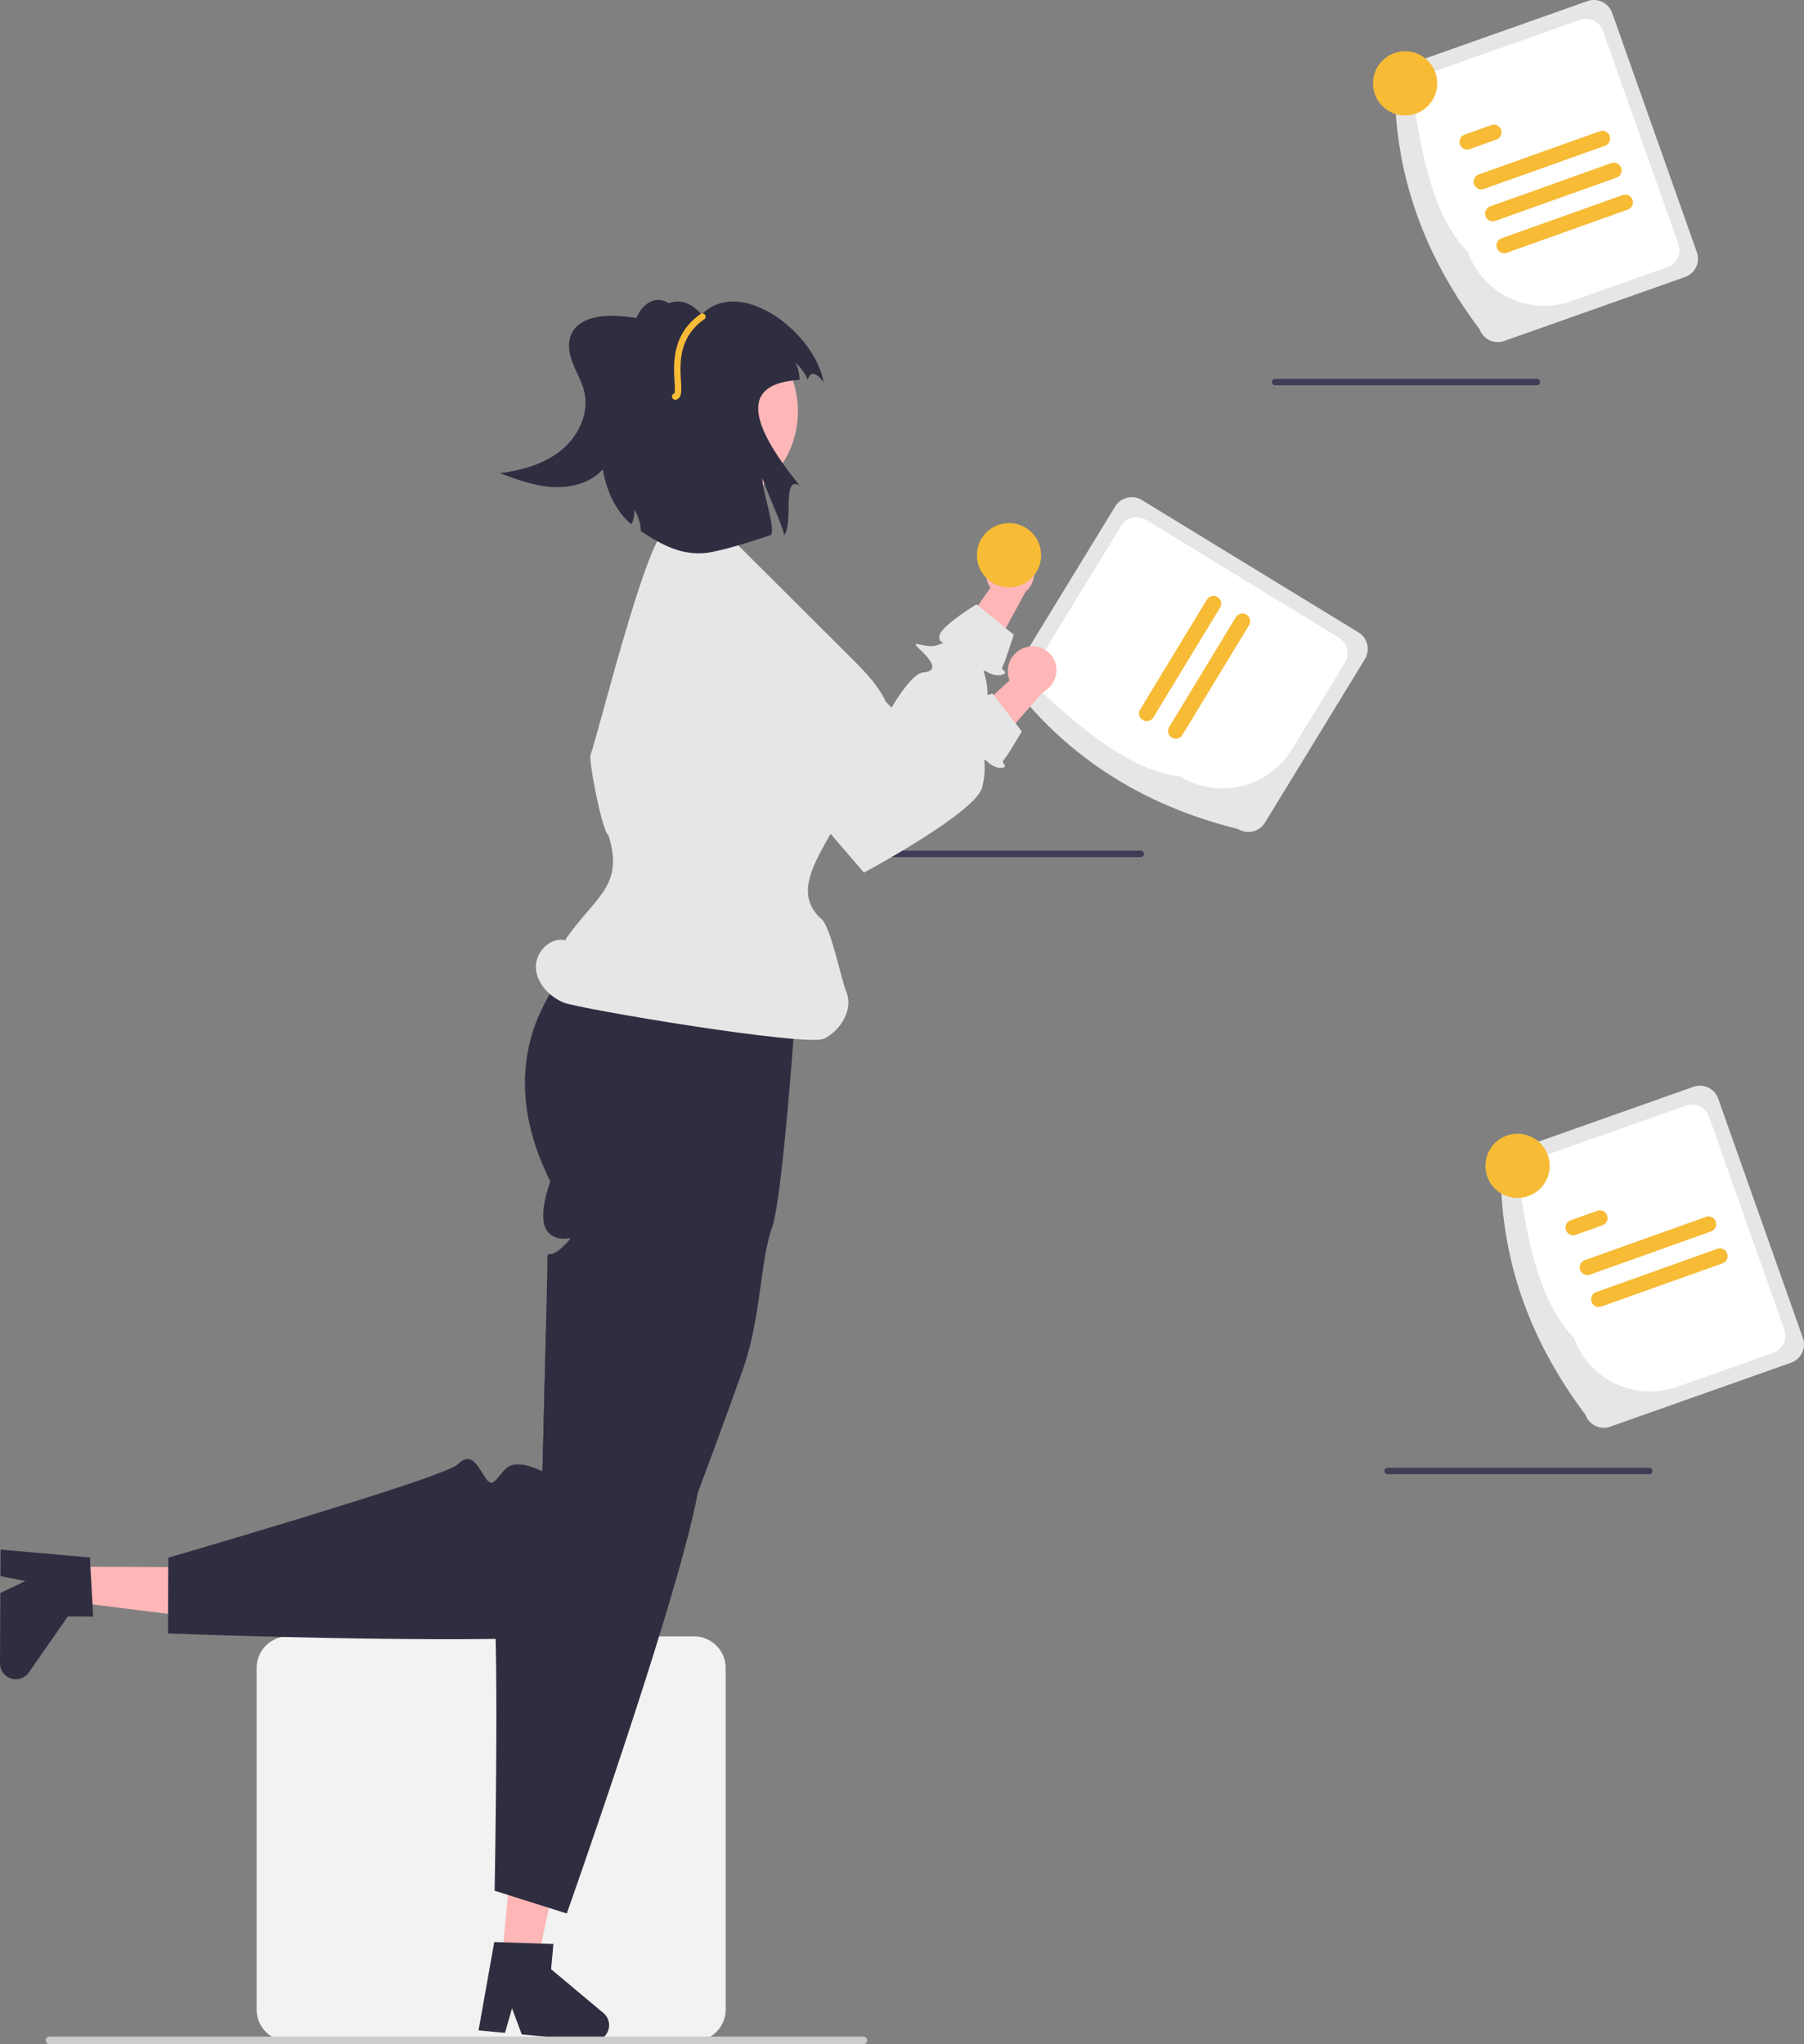 <svg xmlns="http://www.w3.org/2000/svg" data-name="Layer 1" width="561.548" height="636.423" viewBox="0 0 561.548 636.423" xmlns:xlink="http://www.w3.org/1999/xlink"><rect x="0" y="0" width="561.548" height="636.423" fill="#808080" stroke="none"/><path d="M592.158,398.761h81.433a1,1,0,0,0,0-2H592.158a1,1,0,0,0,0,2Z" transform="translate(-318.51 -131.913)" fill="#3f3d56"/><path d="M629.674,303.583a7.744,7.744,0,0,0-3.486,10.224,7.429,7.429,0,0,0,.633,1.052L611.489,337.104l8.55,11.751,17.709-32.744a7.723,7.723,0,0,0,1.989-9.216,7.391,7.391,0,0,0-9.882-3.404Q629.764,303.536,629.674,303.583Z" transform="translate(-318.51 -131.913)" fill="#ffb6b6"/><path d="M538.715,308.067l0,0a13.373,13.373,0,0,0-3.888,19.861l19.032,24.276,42.14,31.149s29.678-25.927,29.916-33.986-2.938-9.766.238-8.059,6.068.427,4.978-.474-.706-1.001-.044-2.539,2.985-8.791,2.985-8.791l-11.573-9.446s-10.802,6.553-11.513,9.634,3.176,1.707-.711,3.081-9.636-2.635-5.032,1.717,4.459,6.445.644,6.773-9.836,10.945-9.836,10.945l-41.158-41.902A13.373,13.373,0,0,0,538.715,308.067Z" transform="translate(-318.51 -131.913)" fill="#e6e6e6"/><path d="M534.579,767.363H408.201a9.822,9.822,0,0,1-9.811-9.811V651.174a9.822,9.822,0,0,1,9.811-9.811H534.579a9.822,9.822,0,0,1,9.811,9.811V757.553A9.822,9.822,0,0,1,534.579,767.363Z" transform="translate(-318.51 -131.913)" fill="#f2f2f2"/><polygon points="22.874 487.734 22.824 498.75 66.241 504.189 66.314 487.929 22.874 487.734" fill="#ffb6b6"/><path d="M346.501,616.794l1.015,18.403-7.883-.036L327.473,652.598a4.924,4.924,0,0,1-8.963-2.839l.099-21.904,7.814-3.74-7.79-1.51.037-8.259Z" transform="translate(-318.51 -131.913)" fill="#2f2e41"/><path d="M703.963,390.036c-26.662-6.637-49.553-19.682-67.448-41.217a6.041,6.041,0,0,1-2.002-8.296l31.128-50.938a6.041,6.041,0,0,1,8.296-2.002l67.448,41.217a6.041,6.041,0,0,1,2.003,8.296l-31.128,50.938A6.041,6.041,0,0,1,703.963,390.036Z" transform="translate(-318.51 -131.913)" fill="#e6e6e6"/><path d="M685.979,373.679c-14.038-1.532-28.628-12.752-43.362-26.498a5.658,5.658,0,0,1-1.875-7.769l26.752-43.777a5.658,5.658,0,0,1,7.769-1.876l60.019,36.678a5.658,5.658,0,0,1,1.875,7.769l-16.572,27.119A25.202,25.202,0,0,1,685.979,373.679Z" transform="translate(-318.51 -131.913)" fill="#fff"/><path d="M698.288,321.078,677.523,355.271a2.4,2.4,0,1,1-4.103-2.492l20.765-34.192a2.4,2.4,0,1,1,4.103,2.492Z" transform="translate(-318.51 -131.913)" fill="#f7bb36"/><path d="M707.307,326.556,686.542,360.748a2.4,2.4,0,0,1-4.103-2.492l20.765-34.192a2.4,2.4,0,0,1,4.103,2.492Z" transform="translate(-318.51 -131.913)" fill="#f7bb36"/><path d="M566.89,435.863s-4.38,67.54-8,78c-3.93,11.32-3.42,28.5-9.32,44.95-1.82,5.08-3.68,10.23-5.54,15.34-.37,1.03-.75,2.06-1.12,3.09-2.43,6.65-4.86,13.19-7.18,19.37-.33.87-.66,1.73-.98,2.58-.01.02-.01.04-.02.05-7.66,20.15-14.22,36-16.84,38.62-2.8,2.8-21.72,3.96-45.1,4.28-43.33.58-101.99-1.71-101.99-1.71l.09-23.57s.52-.15,1.49-.44c1.79-.52,5.12-1.49,9.47-2.78,18.17-5.36,54.18-16.15,70.67-22.11,4.66-1.68,7.76-2.98,8.46-3.67,4.1-4,5.91,0,8.51,4,2.6,4,3.4,0,6.8-2.94,3.4-2.94,11.06,1.1,11.06,1.1s.07-2.66.18-6.9c.16-6.26.4-16,.64-25.75-.01-.01-.01-.01,0-.01.09-3.67.18-7.34.26-10.82.07-2.7.13-5.29.19-7.69.16-7.19.27-12.63.27-13.99,0-4.44,0-.99,3.51-3.67a15.673,15.673,0,0,0,1.49-1.33,17.321,17.321,0,0,0,2.06-2.2c.26-.56-1.35.2-3.44-.22a6.317,6.317,0,0,1-3.03-1.55c-4.41-3.97.35-16.15.35-16.15-10.02-20.04-9.3-36.48-4.61-49.14a63.007,63.007,0,0,1,16.26-23.83,59.505,59.505,0,0,1,8.9-6.98l.31-1.65,3.39-18.33a38.512,38.512,0,0,1,24.38-4.43,56.3,56.3,0,0,1,17.99,5.83,66.77,66.77,0,0,1,12.85,8.44Z" transform="translate(-318.51 -131.913)" fill="#2f2e41"/><polygon points="156.242 609.949 167.212 610.969 176.454 568.2 160.264 566.695 156.242 609.949" fill="#ffb6b6"/><path d="M506.35,758.623l-16.3-13.65.73-7.85-3.79-.13-11.75-.38-2.88-.1-4.89,27.51,8.23.76,2.19-7.63,3.03,8.12,21.81,2.03a4.926,4.926,0,0,0,3.62-8.68Z" transform="translate(-318.51 -131.913)" fill="#2f2e41"/><path d="M535.73,596.613c-4.17,22.72-21.84,75.97-32.52,107.14-4.87,14.24-8.27,23.88-8.27,23.88l-5.55-1.75-9.36-2.96-3.42-1.08-4.14-1.31s.97-51.22.32-78.39c-.22-8.76-.6-15.02-1.23-16.26-2.6-5.1,1.75-5.64,6.34-6.93,4.6-1.29,1.01-3.23-.78-7.37-1.21-2.76,1.17-6.43,2.86-8.53a20.7,20.7,0,0,1,1.49-1.69s-11.7-3.98-24.93-8.47c-.01.01-.01,0-.01,0-1.33-.45-2.67-.9-4.01-1.36,4.66-1.68,7.76-2.98,8.46-3.67,4.1-4,5.91,0,8.51,4,2.6,4,3.4,0,6.8-2.94,3.4-2.94,11.06,1.1,11.06,1.1s.07-2.66.18-6.9c.16-6.26.4-16,.64-25.75-.01-.01-.01-.01,0-.01.09-3.67.18-7.34.26-10.82,7.05,5.4,13.89,10.7,20.09,15.6.01.01.03.02.03.04,14.91,11.78,26.1,21.24,27.67,24.24C536.93,587.783,536.69,591.393,535.73,596.613Z" transform="translate(-318.51 -131.913)" fill="#2f2e41"/><path d="M494.791,424.735c-4.688-1.43-9.617,3.398-9.474,8.297s4.055,9.047,8.561,10.974,75.945,13.958,81.231,11.24,9.127-9.238,6.793-14.705c-1.503-3.52-4.744-19.889-7.619-22.417-9.676-8.509-.796-19.608,5.178-31.024,5.285-10.098,16.679-17.822,16.565-29.219-.081-8.191-6.277-14.865-12.078-20.649L565.504,318.844l-17.51-17.457c-3.742-3.73-19.794-5.704-22.668-3.97-6.006,3.623-20.868,63.981-22.992,69.486-.682,1.768,3.749,24.389,5.556,24.96,4.992,15.818-3.786,18.87-13.328,32.437" transform="translate(-318.51 -131.913)" fill="#e6e6e6"/><path d="M638.091,333.363a7.744,7.744,0,0,0-5.683,9.186,7.429,7.429,0,0,0,.382,1.167l-19.917,18.255,5.707,13.366,24.581-27.956a7.723,7.723,0,0,0,3.999-8.538,7.391,7.391,0,0,0-8.871-5.527Q638.189,333.338,638.091,333.363Z" transform="translate(-318.51 -131.913)" fill="#ffb6b6"/><path d="M548.432,317.4l0,0a13.373,13.373,0,0,0-8.23,18.489L553.326,363.805l34.11,39.781s34.723-18.637,36.756-26.438-.681-10.175,2.033-7.802,5.819,1.773,4.957.651-.464-1.133.524-2.484,4.874-7.901,4.874-7.901l-9.168-11.794s-11.993,3.972-13.376,6.816,2.714,2.374-1.382,2.844-8.803-4.722-5.288.548,2.905,7.279-.886,6.745-12.034,8.47-12.034,8.47l-30.749-50.042A13.373,13.373,0,0,0,548.432,317.4Z" transform="translate(-318.51 -131.913)" fill="#e6e6e6"/><circle cx="218.482" cy="128.054" r="29.898" fill="#ffb6b6"/><path d="M513.89,237.863c.308-2.691,2.152-6.016,3.435-8.401s3.76-4.333,6.463-4.167a6.894,6.894,0,0,1,5.281,3.589,14.457,14.457,0,0,1,1.643,6.383,33.429,33.429,0,0,1-10.87,26.618c-2.095,1.879-4.617,3.552-7.431,3.615a9.585,9.585,0,0,1-6.788-3.053c-4.555-4.562-5.244-12.061-2.811-18.031s3.518-8.293,9.079-11.554" transform="translate(-318.51 -131.913)" fill="#2f2e41"/><path d="M555.89,280.863c-.5,2.66,4.1,15.31,2.63,17.59,0,0-15.221,5.287-21.041,5.667-7.11.46-12.829-2.457-19.479-6.847a14.93,14.93,0,0,0-2.01-6.76,9.045,9.045,0,0,1-.94,4.62c-9.74-7.76-13.396-29.099-3.766-39.009l10-23c-3,1,6.056-14.451,15.606-3.261,11.95-12.17,35.1,5.35,38,21-2.791-3.532-4.245-3.116-4.96-.68a13.775,13.775,0,0,0-3.8-5.31,11.513,11.513,0,0,1,1.24,5.31c-18.85,1.17-15.342,13.887.109,32.937-5.713-3.557-1.858,11.77-4.909,15.433C562.42,295.993,556.43,283.353,555.89,280.863Z" transform="translate(-318.51 -131.913)" fill="#2f2e41"/><path d="M750.457,590.863h81.433a1,1,0,0,0,0-2H750.457a1,1,0,0,0,0,2Z" transform="translate(-318.51 -131.913)" fill="#3f3d56"/><path d="M715.457,251.863h81.433a1,1,0,0,0,0-2H715.457a1,1,0,0,0,0,2Z" transform="translate(-318.51 -131.913)" fill="#3f3d56"/><path d="M779.057,234.391c-16.511-21.961-26.054-46.519-26.366-74.518a6.041,6.041,0,0,1,3.676-7.702l56.277-19.912a6.041,6.041,0,0,1,7.702,3.676l26.366,74.518a6.041,6.041,0,0,1-3.676,7.702l-56.277,19.912A6.041,6.041,0,0,1,779.057,234.391Z" transform="translate(-318.51 -131.913)" fill="#e6e6e6"/><path d="M775.41,210.356c-9.93-10.04-14.181-27.948-16.951-47.907a5.658,5.658,0,0,1,3.443-7.213l48.366-17.113a5.658,5.658,0,0,1,7.213,3.443l23.463,66.311a5.658,5.658,0,0,1-3.443,7.213l-29.962,10.601A25.202,25.202,0,0,1,775.41,210.356Z" transform="translate(-318.51 -131.913)" fill="#fff"/><path d="M818.128,177.287l-37.676,13.448a2.4,2.4,0,0,1-1.614-4.521l37.676-13.448a2.4,2.4,0,0,1,1.614,4.521Z" transform="translate(-318.51 -131.913)" fill="#f7bb36"/><path d="M784.316,175.38l-8.289,2.959a2.4,2.4,0,1,1-1.614-4.521l8.289-2.959a2.4,2.4,0,0,1,1.614,4.521Z" transform="translate(-318.51 -131.913)" fill="#f7bb36"/><path d="M825.223,197.163l-37.676,13.448a2.4,2.4,0,0,1-1.614-4.521l37.676-13.448a2.4,2.4,0,0,1,1.614,4.521Z" transform="translate(-318.51 -131.913)" fill="#f7bb36"/><path d="M821.675,187.225,784,200.674a2.4,2.4,0,0,1-1.614-4.521l37.676-13.448a2.4,2.4,0,1,1,1.614,4.521Z" transform="translate(-318.51 -131.913)" fill="#f7bb36"/><circle cx="437.38" cy="25.951" r="10" fill="#f7bb36"/><path d="M812.057,572.391c-16.511-21.961-26.054-46.519-26.366-74.518a6.041,6.041,0,0,1,3.676-7.702l56.277-19.912a6.041,6.041,0,0,1,7.702,3.676l26.366,74.518a6.041,6.041,0,0,1-3.676,7.702l-56.277,19.912A6.041,6.041,0,0,1,812.057,572.391Z" transform="translate(-318.51 -131.913)" fill="#e6e6e6"/><path d="M808.41,548.356c-9.93-10.04-14.181-27.948-16.951-47.907a5.658,5.658,0,0,1,3.443-7.213l48.366-17.113a5.658,5.658,0,0,1,7.213,3.443l23.463,66.311a5.658,5.658,0,0,1-3.443,7.213l-29.962,10.601A25.202,25.202,0,0,1,808.41,548.356Z" transform="translate(-318.51 -131.913)" fill="#fff"/><path d="M851.128,515.287l-37.676,13.448a2.4,2.4,0,0,1-1.614-4.521l37.676-13.448a2.4,2.4,0,0,1,1.614,4.521Z" transform="translate(-318.51 -131.913)" fill="#f7bb36"/><path d="M817.316,513.38l-8.289,2.959a2.4,2.4,0,0,1-1.614-4.521l8.289-2.959a2.4,2.4,0,1,1,1.614,4.521Z" transform="translate(-318.51 -131.913)" fill="#f7bb36"/><path d="M854.675,525.225,817,538.674a2.4,2.4,0,0,1-1.614-4.521l37.676-13.448a2.4,2.4,0,1,1,1.614,4.521Z" transform="translate(-318.51 -131.913)" fill="#f7bb36"/><circle cx="472.38" cy="362.951" r="10" fill="#f7bb36"/><circle cx="314.081" cy="172.848" r="10" fill="#f7bb36"/><path d="M528.688,256.37a1,1,0,0,1-.273-1.962c.262-.433.155-2.253.068-3.725-.325-5.524-.87-14.769,8.106-21.01a1.0 1,0,0,1,1.142,1.642c-8.055,5.601-7.571,13.815-7.251,19.25.183,3.107.315,5.352-1.57,5.779A.994.994,0,0,1,528.688,256.37Z" transform="translate(-318.51 -131.913)" fill="#f7bb36"/><path d="M332.771,767.146a1.186,1.186,0,0,0,1.19,1.19h253.29a1.19,1.19,0,0,0,0-2.38h-253.29A1.187,1.187,0,0,0,332.771,767.146Z" transform="translate(-318.51 -131.913)" fill="#ccc"/><path d="M529.154,234.514a56.402,56.402,0,0,0-19.206-4.256c-5.237-.222-11.485.946-13.613,5.735-1.291,2.906-.603,6.311.578,9.264s2.839,5.741,3.523,8.847c1.474,6.69-2.005,13.779-7.343,18.072s-12.227,6.187-19.023,7.048c5.106,1.894,10.29,3.807,15.716,4.261s11.222-.725,15.274-4.364c4.385-3.937,6.069-10.053,6.815-15.899s.784-11.866,2.766-17.416,6.533-10.719,12.406-11.211" transform="translate(-318.51 -131.913)" fill="#2f2e41"/></svg>